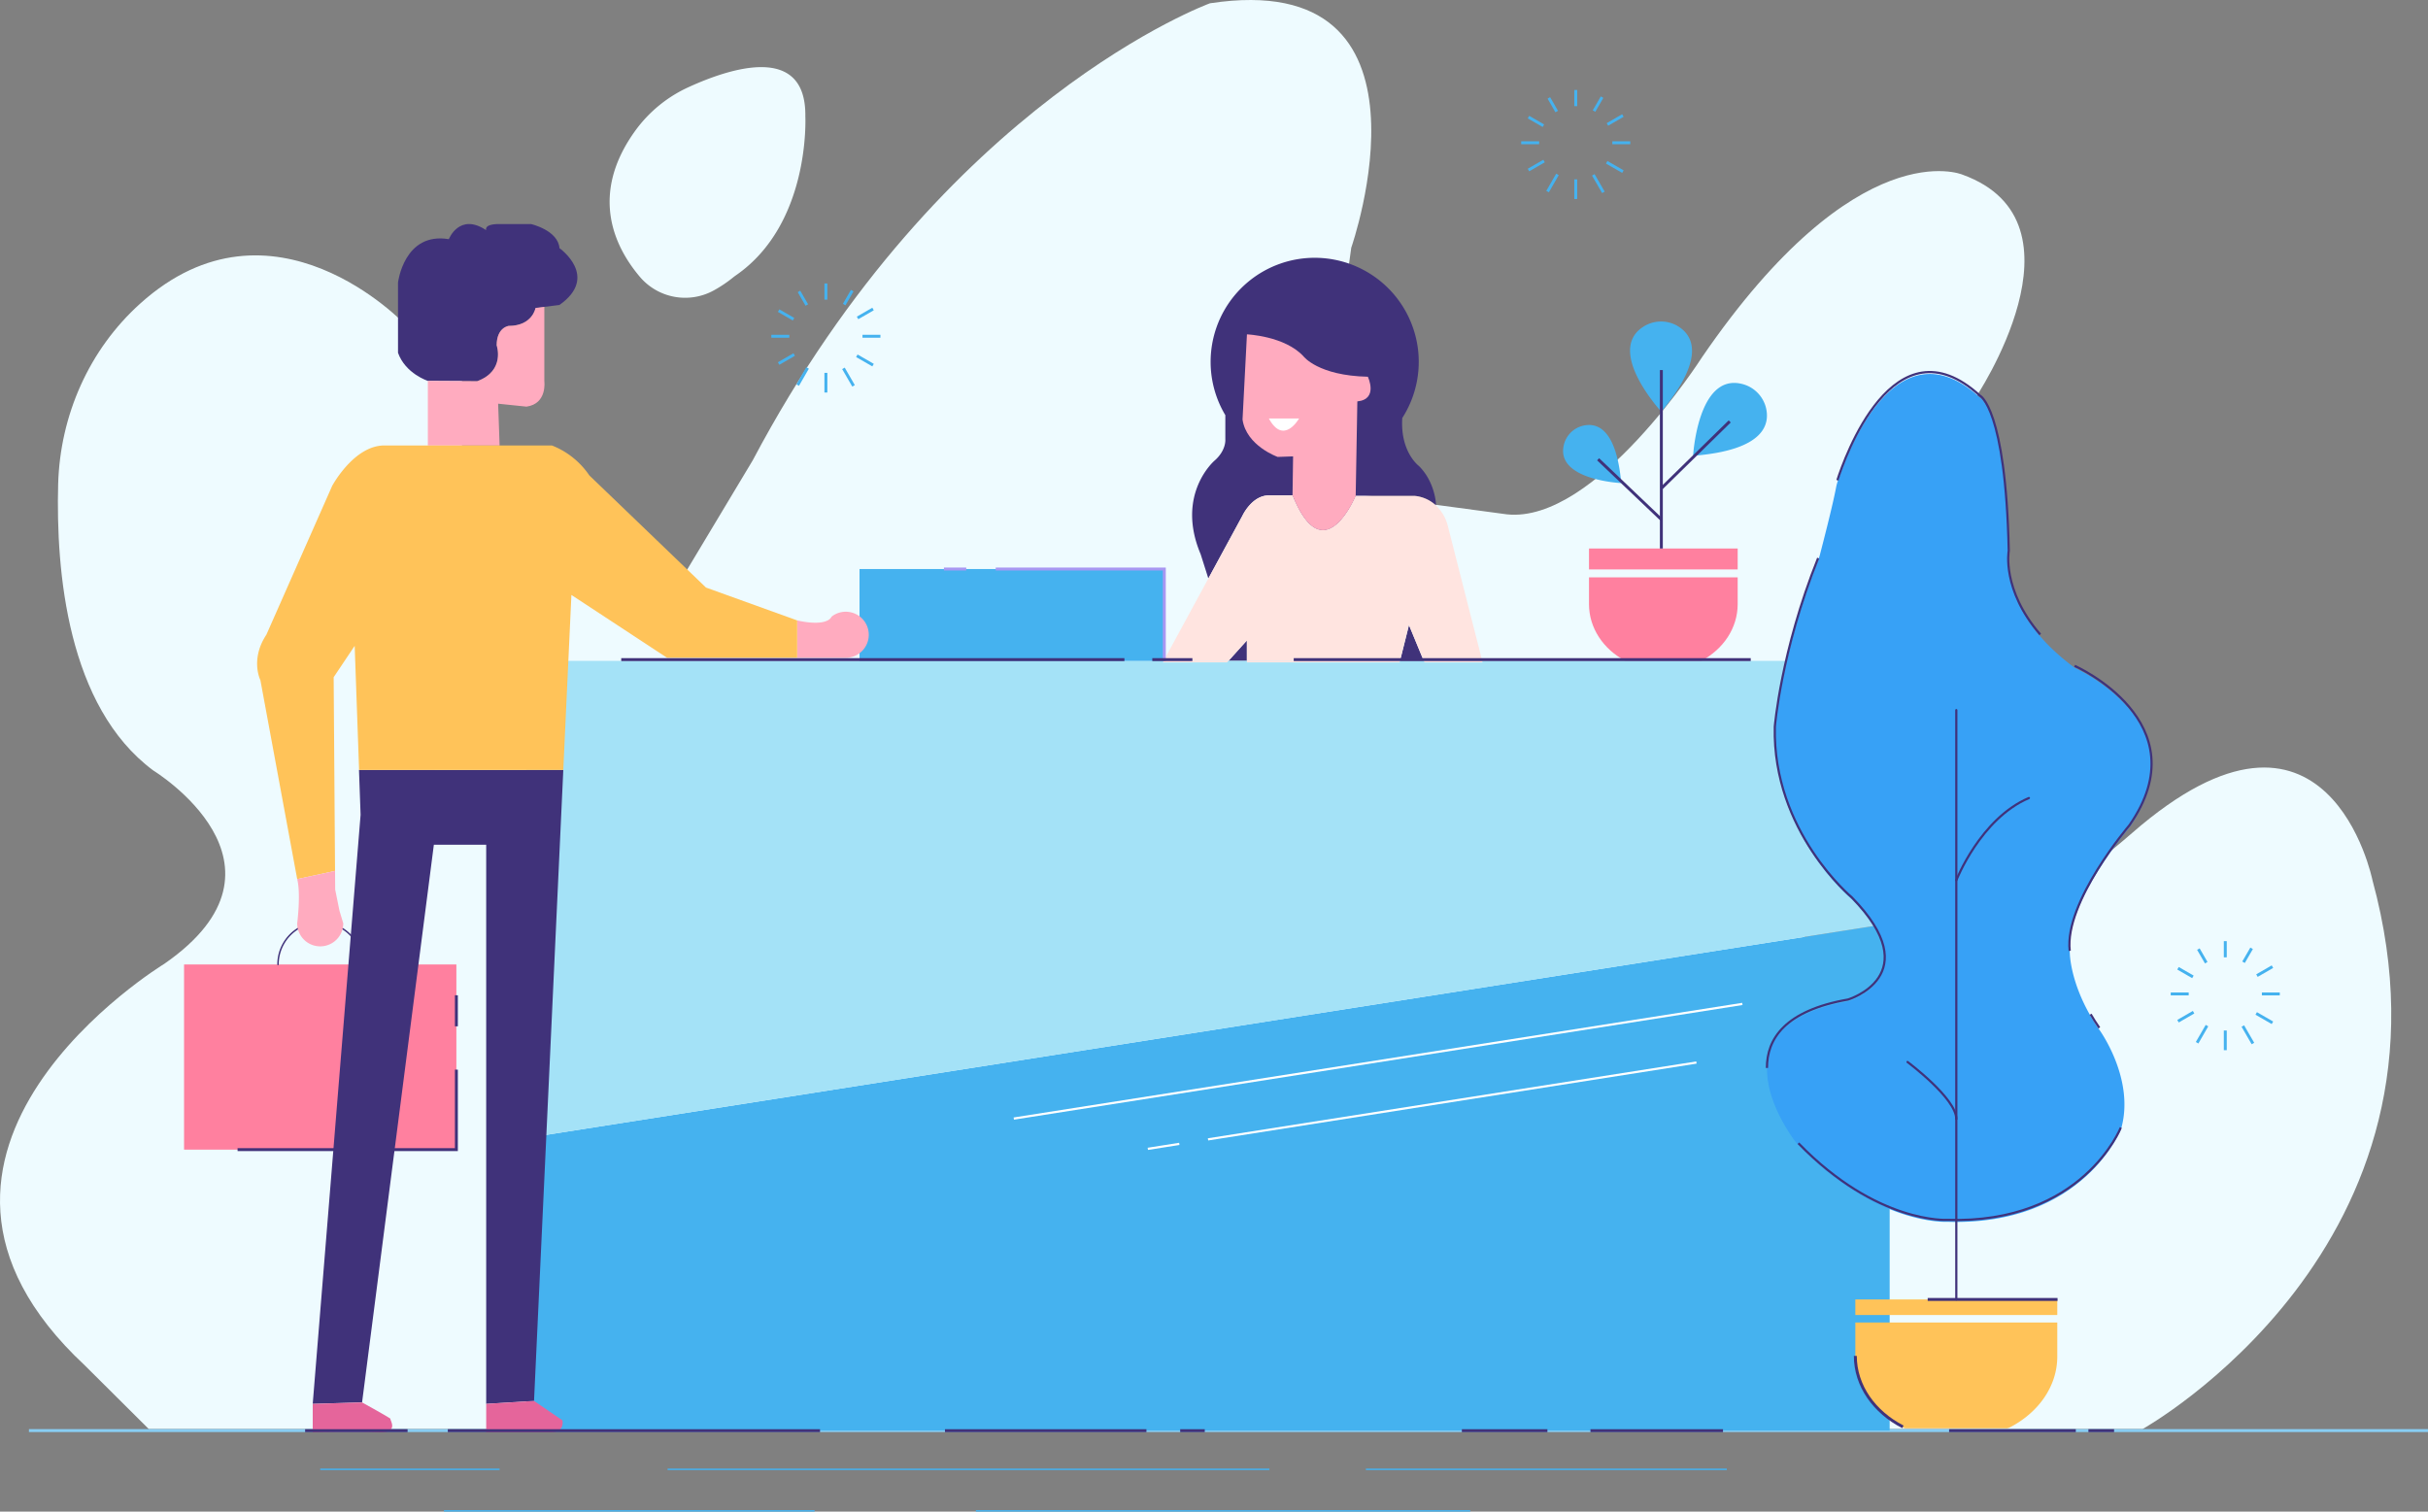 <svg xmlns="http://www.w3.org/2000/svg" viewBox="0 0 1652.63 1029"><rect x="0" y="0" width="1652.63" height="1029" fill="#808080" stroke="none"/><defs><style>.cls-1{fill:#eefbff;}.cls-13,.cls-16,.cls-17,.cls-18,.cls-19,.cls-2,.cls-21,.cls-3,.cls-5,.cls-8{fill:none;}.cls-2,.cls-5{stroke:#45b2ef;}.cls-13,.cls-16,.cls-17,.cls-18,.cls-2,.cls-21,.cls-3,.cls-5,.cls-8{stroke-miterlimit:10;}.cls-3{stroke:#88cdf3;}.cls-21,.cls-3,.cls-5,.cls-8{stroke-width:2px;}.cls-4{fill:#a4e2f7;}.cls-6{fill:#ff809f;}.cls-7{fill:#45b2ef;}.cls-16,.cls-17,.cls-18,.cls-8{stroke:#40327a;}.cls-9{fill:#40327a;}.cls-10{fill:#ffe4e0;}.cls-11{fill:#ffabbf;}.cls-12{fill:#fff;}.cls-13{stroke:#fff;}.cls-13,.cls-16,.cls-17{stroke-width:1.5px;}.cls-14{fill:#37a1f6;}.cls-15{fill:#ffc359;}.cls-16,.cls-18{stroke-linecap:round;}.cls-20{fill:#e5659b;}.cls-21{stroke:#a897f2;}</style></defs><title>loginbg</title><g id="Calque_2" data-name="Calque 2"><g id="Calque_1-2" data-name="Calque 1"><path class="cls-1" d="M1458.38,972.78H101.27L57.73,929.47c-156.19-145.68,54.05-273.33,54.05-273.33,97.62-67.58-7.5-131.69-7.5-131.69C45.89,481,38,389,39.58,329.6c1.31-46.83,21-91.57,55.82-122.92,90.16-81.28,180.08,13.94,180.08,13.94l39,15v81.11l146,83.09,51.85-86.43C642.06,68.14,823.58,2.23,823.58,2.23c163.15-24.86,96.16,166.39,96.16,166.39L897.05,332.84l128.58,17.28c60.51,6.5,132.9-107,132.9-107,105.89-154.5,177.19-124.25,177.19-124.25,89.68,32.41,8.64,152.34,8.64,152.34L1224.43,649.42s93.24,34.05,226.81-82.39,163.59,32.14,163.59,32.14C1682.7,847.77,1458.38,972.78,1458.38,972.78Z"/><path class="cls-1" d="M501,187.36c-.66.46-1.31.92-1.91,1.42a89.59,89.59,0,0,1-13.32,8.95,40.43,40.43,0,0,1-50.44-9.52c-17.15-20.38-34.45-56-2.59-99.7a91.77,91.77,0,0,1,36.12-29.27c28.69-13.1,79.85-29.57,79.3,19.81C548.13,79.05,552,152,501,187.36Z"/><line class="cls-2" x1="217.96" y1="1000.21" x2="340.05" y2="1000.21"/><line class="cls-2" x1="454.39" y1="1000.21" x2="864.05" y2="1000.21"/><line class="cls-2" x1="664.22" y1="1028.5" x2="1000.72" y2="1028.5"/><line class="cls-2" x1="302.17" y1="1028.5" x2="554.45" y2="1028.5"/><line class="cls-2" x1="929.7" y1="1000.21" x2="1175.37" y2="1000.21"/><line class="cls-3" x1="19.69" y1="973.83" x2="1652.63" y2="973.83"/><polygon class="cls-4" points="836.16 449.89 835.23 450.94 791.46 450.94 792.03 449.89 836.16 449.89"/><polygon class="cls-4" points="848.69 449.89 952.93 449.89 952.67 450.94 848.69 450.94 848.69 449.89"/><polygon class="cls-4" points="1009.17 450.94 969.51 450.94 969.09 449.89 1008.9 449.89 1009.17 450.94"/><line class="cls-5" x1="1551.75" y1="676.59" x2="1539.56" y2="676.59"/><line class="cls-5" x1="1489.74" y1="676.59" x2="1477.52" y2="676.59"/><line class="cls-5" x1="1514.65" y1="714.89" x2="1514.65" y2="701.5"/><line class="cls-5" x1="1514.65" y1="651.68" x2="1514.65" y2="640.66"/><line class="cls-5" x1="1502.19" y1="698.17" x2="1495.46" y2="709.83"/><line class="cls-5" x1="1532.57" y1="645.54" x2="1527.08" y2="655.02"/><line class="cls-5" x1="1493.07" y1="689.03" x2="1482.47" y2="695.16"/><line class="cls-5" x1="1546.75" y1="658.03" x2="1536.2" y2="664.12"/><line class="cls-5" x1="1533.47" y1="710.35" x2="1526.59" y2="698.44"/><line class="cls-5" x1="1501.68" y1="655.33" x2="1496.34" y2="646.07"/><line class="cls-5" x1="1546.75" y1="696.24" x2="1535.7" y2="689.87"/><line class="cls-5" x1="1492.62" y1="664.98" x2="1482.47" y2="659.13"/><line class="cls-5" x1="1109.65" y1="97.18" x2="1097.45" y2="97.18"/><line class="cls-5" x1="1047.63" y1="97.18" x2="1035.42" y2="97.18"/><line class="cls-5" x1="1072.54" y1="135.48" x2="1072.54" y2="122.09"/><line class="cls-5" x1="1072.54" y1="72.27" x2="1072.54" y2="61.25"/><line class="cls-5" x1="1060.09" y1="118.75" x2="1053.36" y2="130.42"/><line class="cls-5" x1="1090.46" y1="66.13" x2="1084.98" y2="75.61"/><line class="cls-5" x1="1050.97" y1="109.62" x2="1040.37" y2="115.75"/><line class="cls-5" x1="1104.64" y1="78.62" x2="1094.1" y2="84.71"/><line class="cls-5" x1="1091.36" y1="130.93" x2="1084.48" y2="119.03"/><line class="cls-5" x1="1059.57" y1="75.92" x2="1054.24" y2="66.66"/><line class="cls-5" x1="1104.64" y1="116.83" x2="1093.6" y2="110.46"/><line class="cls-5" x1="1050.51" y1="85.57" x2="1040.37" y2="79.72"/><line class="cls-5" x1="599.26" y1="228.9" x2="587.06" y2="228.9"/><line class="cls-5" x1="537.24" y1="228.9" x2="525.02" y2="228.9"/><line class="cls-5" x1="562.15" y1="267.2" x2="562.15" y2="253.81"/><line class="cls-5" x1="562.15" y1="203.99" x2="562.15" y2="192.96"/><line class="cls-5" x1="549.69" y1="250.47" x2="542.96" y2="262.14"/><line class="cls-5" x1="580.07" y1="197.84" x2="574.59" y2="207.33"/><line class="cls-5" x1="540.58" y1="241.33" x2="529.97" y2="247.46"/><line class="cls-5" x1="594.25" y1="210.34" x2="583.7" y2="216.42"/><line class="cls-5" x1="580.97" y1="262.65" x2="574.09" y2="250.74"/><line class="cls-5" x1="549.18" y1="207.64" x2="543.84" y2="198.38"/><line class="cls-5" x1="594.25" y1="248.54" x2="583.21" y2="242.18"/><line class="cls-5" x1="540.12" y1="217.29" x2="529.97" y2="211.44"/><path class="cls-6" d="M1182.76,393v18.25c0,16.41-9.9,30.75-24.69,38.58h-51.83c-14.78-7.83-24.68-22.17-24.68-38.58V393Z"/><rect class="cls-6" x="1081.56" y="373.38" width="101.2" height="14.25"/><path class="cls-7" d="M1152.42,310.27s3.12-56,32.94-49A22.29,22.29,0,0,1,1201.87,277C1205,288.75,1201.13,306.41,1152.42,310.27Z"/><path class="cls-7" d="M1130.79,280.25s-38.1-41.23-12.33-57.79a22.29,22.29,0,0,1,22.81-.89C1151.9,227.49,1161.9,242.57,1130.79,280.25Z"/><path class="cls-7" d="M1103.51,328.85s-44.44-2-39.15-25.67A17.66,17.66,0,0,1,1076.71,290C1086,287.38,1100,290.3,1103.51,328.85Z"/><line class="cls-8" x1="1130.81" y1="251.91" x2="1130.81" y2="373.38"/><line class="cls-8" x1="1177.34" y1="286.87" x2="1130.81" y2="332.45"/><line class="cls-8" x1="1087.76" y1="312.64" x2="1130.81" y2="353.61"/><polygon class="cls-9" points="836.16 449.89 848.69 435.99 848.69 449.89 836.16 449.89"/><polygon class="cls-9" points="969.09 449.89 952.93 449.89 959.04 425.5 969.09 449.89"/><path class="cls-9" d="M977.36,342.46l-.05,1.56a24.52,24.52,0,0,0-14.16-6.42H922.76s-21.7,52.75-43-.37H863.66c-11.61,0-18,13.83-18,13.83l-23.19,42.71-5.24-16.51c-17.21-40.78,9.35-63.6,9.35-63.6,8.22-7.12,7.45-14.58,7.45-14.58V282.62a70.83,70.83,0,1,1,120.44,1.93c-1.49,23.09,11.21,32.56,11.21,32.56C976.5,327.66,977.36,342.46,977.36,342.46Z"/><path class="cls-10" d="M1008.9,449.89H969.09L959,425.5l-6.11,24.39H848.69V436l-12.53,13.9H792.5V449l30-55.24,23.19-42.71s6.35-13.83,18-13.83h16.06c21.34,53.12,43,.37,43,.37h40.39A24.52,24.52,0,0,1,977.31,344a29,29,0,0,1,8.29,14.53Z"/><polygon class="cls-10" points="836.16 449.89 835.23 450.94 791.46 450.94 792.03 449.89 792.5 449.01 792.5 449.89 836.16 449.89"/><polygon class="cls-10" points="952.93 449.89 952.67 450.94 848.69 450.94 848.69 449.89 952.93 449.89"/><polygon class="cls-10" points="1009.17 450.94 969.51 450.94 969.09 449.89 1008.9 449.89 1009.17 450.94"/><path class="cls-11" d="M923.88,273.25l-1.12,64.35s-21.7,52.75-43-.37l.39-26.56-10.47.37s-21.34-7.49-23.94-25.44l3-58s25.81,1.12,38.52,15c0,0,9.87,13.12,43.77,13.85C931,256.43,938.46,271.77,923.88,273.25Z"/><path class="cls-12" d="M863.65,284.85h20.57S873.75,303.55,863.65,284.85Z"/><polygon class="cls-7" points="1286.21 628.63 1286.21 973.83 358.31 973.83 358.31 774.66 1286.21 628.63"/><line class="cls-13" x1="690.04" y1="761.44" x2="1185.95" y2="683.4"/><line class="cls-13" x1="822.25" y1="775.6" x2="1154.69" y2="723.28"/><line class="cls-13" x1="781.27" y1="782.05" x2="802.7" y2="778.67"/><polygon class="cls-4" points="1286.21 449.89 1286.21 628.63 358.31 774.66 358.31 449.89 792.03 449.89 791.46 450.94 835.23 450.94 836.16 449.89 848.69 449.89 848.69 450.94 952.67 450.94 952.93 449.89 969.09 449.89 969.51 450.94 1009.17 450.94 1008.9 449.89 1286.21 449.89"/><rect class="cls-7" x="585.04" y="387.35" width="207.46" height="62.55"/><path class="cls-14" d="M1249.76,331.73a30,30,0,0,1,1-3.81c5.06-15.69,38.69-110.47,96.84-57.32,0,0,17.55,7.93,19.69,105.12a4.54,4.54,0,0,1-.06.9c-.62,4.36-4.3,41.48,44.45,77.6a5.09,5.09,0,0,0,.95.57c6.89,3.22,83.48,40.94,37,108.08a4.59,4.59,0,0,1-.33.44c-3,3.54-44.12,53-40.48,85.29,0,0,0,23.46,20.11,52.38,0,0,24.57,33.72,14.77,67.55a5.69,5.69,0,0,1-.25.69c-2.2,5.17-29.75,65.24-117.85,62.51h-.31c-2.79.12-49.12,1.19-100.87-51.92a36.56,36.56,0,0,1-3.54-4.23c-9.73-13.6-50.84-78.35,36.73-93.82a5.49,5.49,0,0,0,.7-.17c4.61-1.53,51.51-18.73,2.35-69.25a4.51,4.51,0,0,0-.39-.37c-3.59-3.07-53.7-47.13-52.19-115.71,0-.14,0-.26,0-.4.3-3.45,5-53.37,29.38-114.37a32.78,32.78,0,0,0,1.31-4C1240.68,370.12,1247.38,344.32,1249.76,331.73Z"/><path class="cls-15" d="M1400.3,900.27v23.14c0,20.38-12.93,38.25-32.37,48.3a5.48,5.48,0,0,1-2.45.58h-67.82a5.44,5.44,0,0,1-2.44-.58c-19.45-10.05-32.38-27.92-32.38-48.3V900.27Z"/><rect class="cls-15" x="1262.84" y="884.57" width="137.46" height="10.59"/><line class="cls-16" x1="1331.57" y1="884.57" x2="1331.57" y2="483.39"/><path class="cls-16" d="M1331.57,599.23s16.43-42,49.42-56"/><path class="cls-16" d="M1298.37,722.93s33.2,24.74,33.2,38.76"/><path class="cls-17" d="M1202.68,727c-.1-19.51,11.94-39,55.21-46.59,0,0,54.48-16.34,2.52-69.56,0,0-54.06-44.84-52.38-116.08,0,0,4.11-51.49,29.5-114.86"/><path class="cls-17" d="M1250.63,326.92c4.7-14.7,38.39-111.15,96.94-57.63,0,0,17.61,8,19.7,105.6,0,0-5,26.38,21.4,57"/><path class="cls-17" d="M1443.54,767.56s-26,65.79-118.18,62.86c0,0-47.77,2.88-101.27-52.19"/><path class="cls-17" d="M1423,690.41c1.75,3,3.71,6.1,5.9,9.26"/><path class="cls-17" d="M1412.11,453.26s86.33,38.13,37.3,108.54c0,0-44.42,52-40.65,85.49"/><rect class="cls-6" x="125.28" y="656.54" width="185.36" height="126.04"/><path class="cls-18" d="M189.23,656.54a28.73,28.73,0,1,1,57.46,0"/><line class="cls-8" x1="310.64" y1="698.65" x2="310.64" y2="677.49"/><polyline class="cls-8" points="161.7 782.58 310.64 782.58 310.64 728.12"/><path class="cls-9" d="M380.79,207.6l-10.26,1.28-6,.76s-2,12.21-18.31,12.21c0,0-8.14,1-8.14,13.23,0,0,6.11,17.29-13.24,24.41l-33.59-.2s-15.26-4.88-20.34-19.13V192.32s4.07-34.6,34.59-29.51c0,0,7.14-18.31,25.44-6.11,0,0-2-4.31,9.18-4.18l21.36,0s18.33,4.2,19.34,16.41C380.79,168.91,408.27,188.27,380.79,207.6Z"/><path class="cls-11" d="M358.39,276.81l-19.33-2,1,28.47H291.22V259.29l33.59.2c19.35-7.12,13.24-24.41,13.24-24.41,0-12.22,8.14-13.23,8.14-13.23,16.27,0,18.31-12.21,18.31-12.21l6-.76v50.61S372.64,274.77,358.39,276.81Z"/><line class="cls-19" x1="330.94" y1="955.65" x2="330.92" y2="955.65"/><path class="cls-11" d="M591.33,432.1a15.68,15.68,0,0,1-15.68,15.68h-33V422.34s14.26,3.6,20.88-.11a6.23,6.23,0,0,0,2.58-2.53,15.5,15.5,0,0,1,9.58-3.28A15.68,15.68,0,0,1,591.33,432.1Z"/><polygon class="cls-9" points="383.41 524.18 363.49 953.61 330.93 955.64 330.93 575.01 295.31 575.01 246.45 954.62 212.86 955.64 245.44 554.65 244.35 524.13 383.41 524.18"/><path class="cls-20" d="M256.63,975c-16.29-1-43.77.07-43.77.07v-19.4l33.59-1s20.36,11.21,19.35,11.21S272.92,976,256.63,975Z"/><path class="cls-20" d="M374.69,975H330.94V955.65l32.56-2,19.33,13.22S384.87,975,374.69,975Z"/><path class="cls-15" d="M542.61,422.34v25.44H454.07L388.93,405l-5.52,119.14-139,0-3-84.49L227.11,461l.94,131.83-25.77,5.58L177.24,463s-7.12-14.05,4.07-30.94L226.1,330.74s15.27-28.49,36.64-27.48l77.35,0h35.62a55,55,0,0,1,25.44,20.38l79.39,76.32Z"/><path class="cls-11" d="M233.64,628.53a15.68,15.68,0,1,1-31.36,0s2.62-19.93,0-30.11l25.77-5.58.09,12.69,2.9,14.35Z"/><line class="cls-8" x1="1312.09" y1="884.57" x2="1400.48" y2="884.57"/><path class="cls-8" d="M1295.22,971.29c-19.45-10-32.38-27.92-32.38-48.3"/><polyline class="cls-21" points="677.73 387.35 792.5 387.35 792.5 449.89"/><line class="cls-21" x1="657.69" y1="387.35" x2="642.5" y2="387.35"/><line class="cls-8" x1="880.57" y1="449.01" x2="1191.65" y2="449.01"/><line class="cls-8" x1="784.32" y1="449.01" x2="811.61" y2="449.01"/><line class="cls-8" x1="422.84" y1="449.01" x2="765.34" y2="449.01"/><line class="cls-8" x1="304.8" y1="973.89" x2="558.16" y2="973.89"/><line class="cls-8" x1="643.19" y1="973.89" x2="780.33" y2="973.89"/><line class="cls-8" x1="995.02" y1="973.89" x2="1053.26" y2="973.89"/><line class="cls-8" x1="1082.55" y1="973.89" x2="1172.77" y2="973.89"/><line class="cls-8" x1="1326.67" y1="973.89" x2="1412.91" y2="973.89"/><line class="cls-8" x1="1421.49" y1="973.89" x2="1438.96" y2="973.89"/><line class="cls-8" x1="803.31" y1="973.89" x2="820.03" y2="973.89"/><line class="cls-8" x1="207.68" y1="973.89" x2="277.43" y2="973.89"/></g></g></svg>